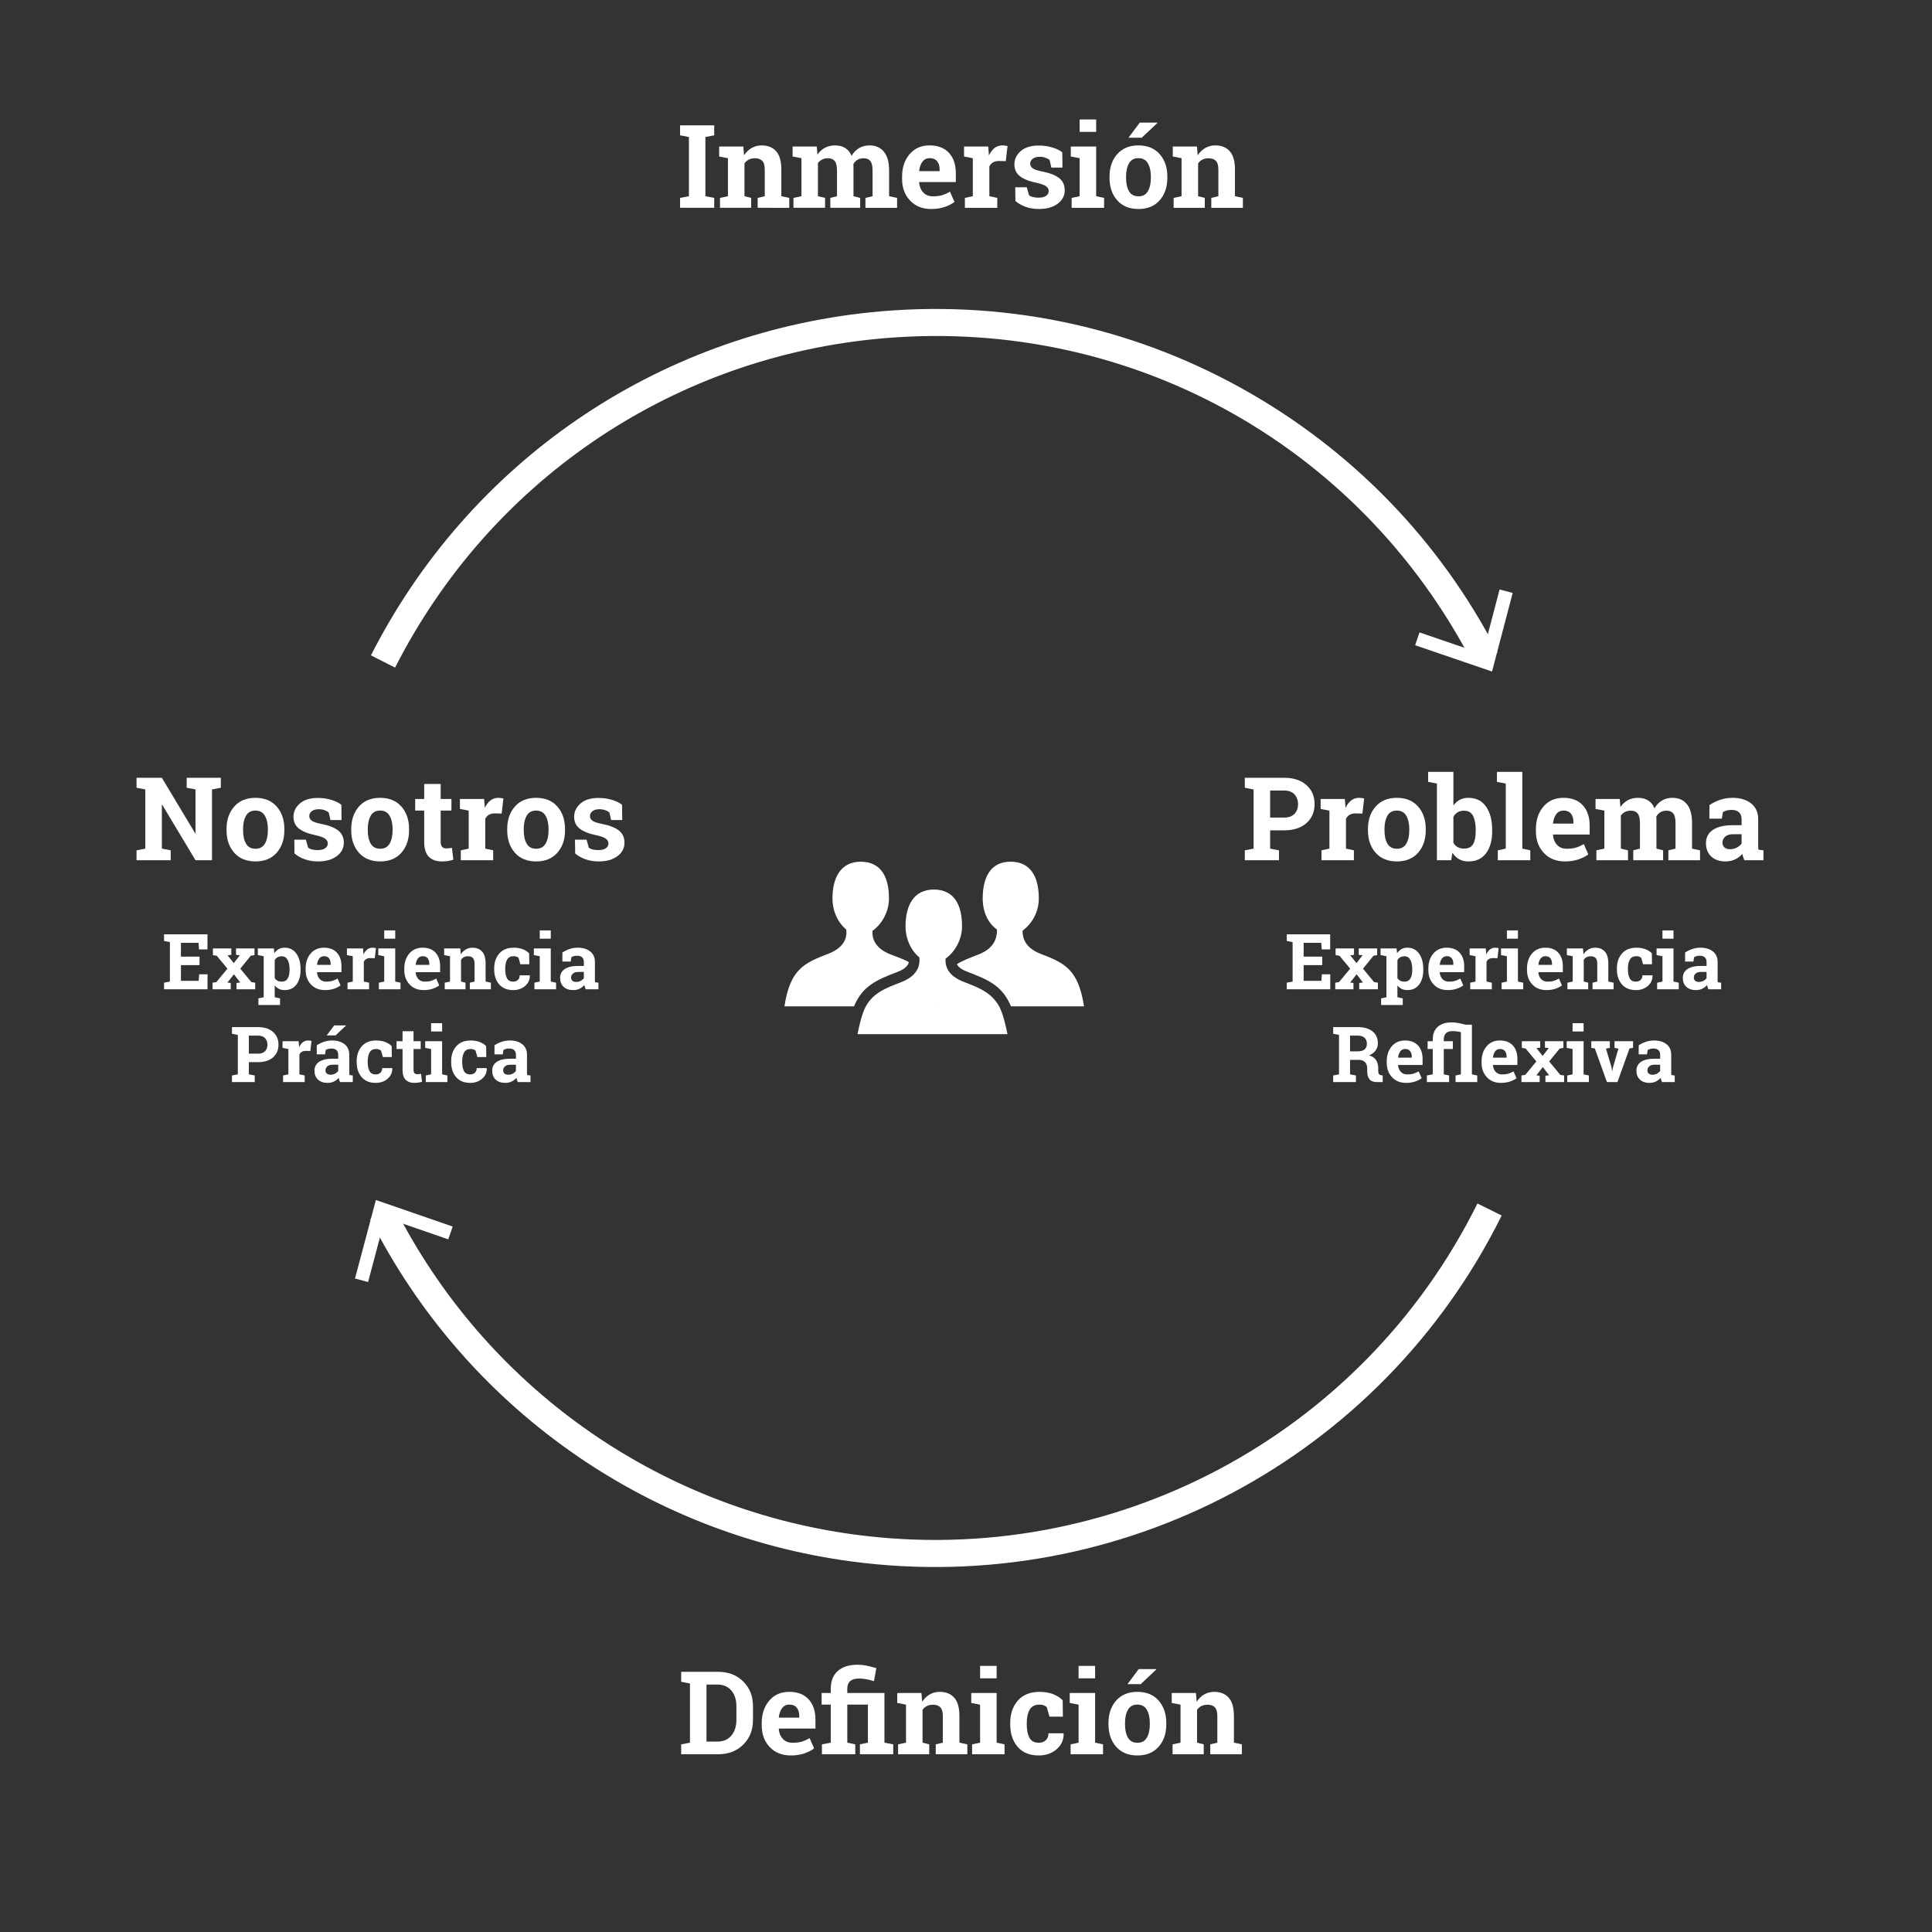 <?xml version="1.0" encoding="utf-8"?>
<!-- Generator: Adobe Illustrator 16.0.0, SVG Export Plug-In . SVG Version: 6.00 Build 0)  -->
<!DOCTYPE svg PUBLIC "-//W3C//DTD SVG 1.1//EN" "http://www.w3.org/Graphics/SVG/1.1/DTD/svg11.dtd">
<svg version="1.1" xmlns="http://www.w3.org/2000/svg" xmlns:xlink="http://www.w3.org/1999/xlink" x="0px" y="0px" width="600px"
	 height="600px" viewBox="0 0 600 600" enable-background="new 0 0 600 600" xml:space="preserve">
<rect x="0" y="0" width="600" height="600" fill="#333333" stroke="none"/>
<g id="fondos">
</g>
<g id="exp-democratica">
</g>
<g id="exp-personal">
</g>
<g id="esp-individual">
</g>
<g id="esp-colectivo">
	<g>
		<g>
			<path fill="#FFFFFF" d="M323.155,296.21c-4.946-1.906-5.6-5.049-5.6-7.211v0.042c2.882-2.159,5.054-5.687,5.054-10.039
				c0-6.299-2.266-11.396-8.806-11.396c-6.329,0-8.616,5.112-8.616,11.411c0,4.073,1.562,7.642,4.444,9.659v0.002
				c0,2.361-0.589,5.755-5.812,7.77c-2.535,0.978-4.788,1.807-6.624,2.969c0.358,0.82,1.2,1.59,3.331,2.411
				c6.271,2.419,10.736,4.209,13.436,10.692h22.683C334.879,300.994,330.613,299.088,323.155,296.21z"/>
			<path fill="#FFFFFF" d="M276.625,296.424c-4.965-1.914-5.826-5.035-5.665-7.348l0,0c2.722-1.923,5.119-5.705,5.119-10.057
				c0-6.298-2.232-11.405-8.775-11.405c-6.328,0-8.772,5.107-8.772,11.405c0,4.074,1.805,7.642,4.288,9.658l0,0
				c0.271,2.361-0.409,5.525-5.639,7.542c-7.458,2.875-11.797,4.774-13.564,16.3h21.606c2.7-6.483,7.212-8.262,13.485-10.682
				c2.559-0.984,3.335-2.099,3.546-3.053C280.621,297.882,278.755,297.244,276.625,296.424z"/>
			<path fill="#FFFFFF" d="M310.38,312.688c-2.356-4.321-5.983-5.794-11.062-7.753c-2.492-0.959-3.95-2.153-4.765-3.471
				c-0.002,0.005-0.007,0.029-0.009,0.033c-0.8-1.302-0.972-2.641-0.892-3.787c2.721-1.923,5.119-5.698,5.119-10.052
				c0-6.298-2.233-11.403-8.774-11.403c-6.329,0-8.773,5.11-8.773,11.406c0,4.074,1.804,7.643,4.287,9.659
				c0.12,1.034,0.053,2.268-0.495,3.497c-0.004-0.004-0.007-0.008-0.009-0.01c-0.708,1.568-2.209,3.081-5.134,4.209
				c-5.077,1.959-8.707,3.35-11.066,7.671c-1.105,2.161-1.934,5.596-2.497,8.477h23.298h23.266
				C312.309,318.284,311.482,314.85,310.38,312.688z M290.158,312.857c-0.009-0.052-0.019-0.104-0.026-0.157
				c-0.009,0.054-0.018,0.105-0.027,0.157h-0.021c0.012,0,0.027-0.099,0.042-0.188c0.001,0.011,0.003,0.02,0.006,0.031
				c0.001-0.014,0.003-0.025,0.006-0.037c0.015,0.091,0.03,0.194,0.042,0.194H290.158z"/>
		</g>
		<g>
			<g>
				<path fill="#FFFFFF" d="M264.43,484.92c-64.293-8.567-120.157-48.292-149.437-106.262l7.502-3.79
					c28.028,55.493,81.504,93.52,143.045,101.722c79.868,10.643,157.546-30.682,193.292-102.834l7.531,3.73
					C429.02,452.866,347.866,496.039,264.43,484.92z"/>
				<g>
					<polygon fill="#FFFFFF" points="110.245,397.06 114.308,398.146 119.632,378.121 139.217,384.896 140.588,380.92 
						116.736,372.674 					"/>
				</g>
			</g>
			<g>
				<path fill="#FFFFFF" d="M457.589,206.398c-35.645-69.308-108.78-108.972-186.324-101.05
					c-63.891,6.528-119.432,44.654-148.571,101.988l-7.493-3.808c30.44-59.896,88.463-99.722,155.211-106.541
					c40.065-4.094,79.8,4.016,114.908,23.449c34.306,18.988,61.878,47.383,79.743,82.115L457.589,206.398z"/>
				<g>
					<polygon fill="#FFFFFF" points="469.777,184.145 465.71,183.07 460.449,203.113 440.843,196.401 439.486,200.384 
						463.364,208.551 					"/>
				</g>
			</g>
		</g>
		<g>
			<path fill="#FFFFFF" d="M211.205,42.025V38.93h10.606v3.096l-2.744,0.527v18.381l2.744,0.527v3.076h-10.606v-3.076l2.743-0.527
				V42.553L211.205,42.025z"/>
			<path fill="#FFFFFF" d="M223.605,61.461l2.462-0.527V49.131l-2.728-0.527v-3.096h7.512l0.228,2.727
				c0.633-0.973,1.414-1.73,2.34-2.27c0.927-0.539,1.963-0.809,3.112-0.809c1.923,0,3.424,0.604,4.502,1.812
				c1.079,1.207,1.618,3.1,1.618,5.68v8.285l2.463,0.527v3.076H235.3v-3.076l2.2-0.527v-8.267c0-1.278-0.259-2.185-0.774-2.718
				s-1.297-0.8-2.34-0.8c-0.681,0-1.29,0.138-1.829,0.413c-0.54,0.275-0.99,0.666-1.354,1.17v10.201l2.075,0.527v3.076h-9.673
				V61.461z"/>
			<path fill="#FFFFFF" d="M246.152,48.604v-3.096h7.51l0.211,2.516c0.609-0.914,1.375-1.621,2.295-2.119
				c0.921-0.499,1.984-0.748,3.192-0.748c1.219,0,2.263,0.27,3.13,0.809c0.868,0.539,1.524,1.355,1.971,2.446
				c0.586-1.021,1.348-1.817,2.286-2.393c0.938-0.574,2.04-0.862,3.307-0.862c1.876,0,3.356,0.648,4.441,1.943
				c1.084,1.296,1.627,3.27,1.627,5.919v7.915l2.479,0.527v3.076h-9.831v-3.076l2.216-0.527V53c0-1.442-0.234-2.443-0.703-3.006
				c-0.469-0.563-1.168-0.845-2.094-0.845c-0.728,0-1.357,0.161-1.891,0.483s-0.959,0.771-1.275,1.346
				c0,0.223,0.007,0.413,0.019,0.571s0.017,0.319,0.017,0.484v8.899l2.075,0.527v3.076h-9.268v-3.076l2.075-0.527V53
				c0-1.407-0.234-2.4-0.703-2.98s-1.173-0.87-2.11-0.87c-0.692,0-1.3,0.132-1.821,0.396s-0.953,0.637-1.293,1.117v10.271
				l2.216,0.527v3.076h-9.814v-3.076l2.481-0.527V49.131L246.152,48.604z"/>
			<path fill="#FFFFFF" d="M289.189,64.908c-2.744,0-4.937-0.88-6.578-2.639s-2.463-3.993-2.463-6.702v-0.703
				c0-2.826,0.777-5.152,2.331-6.981s3.638-2.738,6.252-2.727c2.568,0,4.562,0.773,5.98,2.321c1.418,1.548,2.129,3.642,2.129,6.28
				v2.795h-11.361l-0.035,0.105c0.094,1.255,0.512,2.286,1.257,3.096c0.744,0.809,1.756,1.215,3.034,1.215
				c1.138,0,2.08-0.115,2.83-0.344c0.751-0.229,1.571-0.59,2.463-1.082l1.391,3.166c-0.786,0.621-1.804,1.144-3.052,1.566
				C292.118,64.697,290.725,64.908,289.189,64.908z M288.731,49.114c-0.949,0-1.7,0.363-2.251,1.091
				c-0.551,0.727-0.891,1.681-1.021,2.865l0.055,0.089h6.296v-0.457c0-1.091-0.256-1.962-0.766-2.612S289.764,49.114,288.731,49.114
				z"/>
			<path fill="#FFFFFF" d="M299.655,61.461l2.462-0.527V49.131l-2.728-0.527v-3.096h7.512l0.228,2.778
				c0.445-0.984,1.02-1.751,1.724-2.303c0.703-0.551,1.52-0.827,2.445-0.827c0.27,0,0.554,0.021,0.853,0.062
				s0.548,0.091,0.747,0.149l-0.544,4.678l-2.111-0.051c-0.75,0-1.371,0.145-1.863,0.438c-0.493,0.294-0.868,0.711-1.126,1.25v9.252
				l2.462,0.527v3.076h-10.06V61.461z"/>
			<path fill="#FFFFFF" d="M329.957,52.05h-3.447l-0.544-2.373c-0.352-0.281-0.795-0.516-1.328-0.703s-1.122-0.281-1.767-0.281
				c-0.903,0-1.618,0.201-2.146,0.606c-0.527,0.404-0.792,0.91-0.792,1.521c0,0.574,0.253,1.053,0.757,1.434
				c0.505,0.381,1.513,0.719,3.025,1.012c2.357,0.47,4.104,1.157,5.241,2.066c1.138,0.908,1.705,2.159,1.705,3.754
				c0,1.712-0.735,3.111-2.207,4.195c-1.472,1.085-3.409,1.628-5.813,1.628c-1.465,0-2.811-0.215-4.035-0.643
				c-1.226-0.428-2.312-1.041-3.263-1.839l-0.054-4.272h3.588l0.704,2.479c0.305,0.258,0.722,0.449,1.249,0.572
				c0.528,0.123,1.079,0.186,1.654,0.186c1.043,0,1.837-0.188,2.382-0.562c0.546-0.376,0.818-0.887,0.818-1.531
				c0-0.563-0.276-1.049-0.827-1.459c-0.552-0.41-1.564-0.773-3.042-1.091c-2.239-0.457-3.932-1.135-5.074-2.032
				c-1.144-0.896-1.715-2.118-1.715-3.666c0-1.595,0.657-2.97,1.97-4.125c1.313-1.154,3.183-1.732,5.609-1.732
				c1.478,0,2.877,0.199,4.195,0.598c1.319,0.398,2.354,0.91,3.105,1.531L329.957,52.05z"/>
			<path fill="#FFFFFF" d="M332.807,61.461l2.481-0.527V49.131l-2.744-0.527v-3.096h7.88v15.426l2.462,0.527v3.076h-10.079V61.461z
				 M340.424,40.953h-5.136v-3.853h5.136V40.953z"/>
			<path fill="#FFFFFF" d="M344.574,54.848c0-2.837,0.794-5.162,2.383-6.974c1.588-1.812,3.784-2.718,6.587-2.718
				c2.813,0,5.015,0.902,6.604,2.708s2.383,4.135,2.383,6.983v0.368c0,2.861-0.794,5.192-2.383,6.992s-3.778,2.7-6.568,2.7
				c-2.826,0-5.034-0.9-6.622-2.7c-1.589-1.8-2.383-4.131-2.383-6.992V54.848z M349.71,55.216c0,1.735,0.305,3.129,0.914,4.178
				c0.61,1.05,1.595,1.575,2.955,1.575c1.325,0,2.295-0.528,2.91-1.583c0.615-1.056,0.924-2.446,0.924-4.17v-0.368
				c0-1.688-0.312-3.067-0.934-4.134c-0.621-1.067-1.599-1.6-2.936-1.6s-2.31,0.532-2.92,1.6c-0.609,1.066-0.914,2.445-0.914,4.134
				V55.216z M353.966,38.086h5.434l0.035,0.105l-4.854,4.572h-4.115L353.966,38.086z"/>
			<path fill="#FFFFFF" d="M364.483,61.461l2.462-0.527V49.131l-2.727-0.527v-3.096h7.511l0.228,2.727
				c0.633-0.973,1.414-1.73,2.341-2.27c0.926-0.539,1.963-0.809,3.111-0.809c1.923,0,3.424,0.604,4.503,1.812
				c1.078,1.207,1.618,3.1,1.618,5.68v8.285l2.462,0.527v3.076h-9.814v-3.076l2.2-0.527v-8.267c0-1.278-0.258-2.185-0.774-2.718
				c-0.516-0.533-1.296-0.8-2.34-0.8c-0.68,0-1.29,0.138-1.829,0.413s-0.989,0.666-1.354,1.17v10.201l2.076,0.527v3.076h-9.674
				V61.461z"/>
		</g>
		<g>
			<path fill="#FFFFFF" d="M68.577,241.547v3.096l-2.744,0.527v21.985h-5.118l-10.342-17.236l-0.105,0.018v13.613l2.744,0.527v3.078
				H42.406v-3.078l2.727-0.527v-18.38l-2.727-0.527v-3.096h2.727h5.135l10.342,17.236l0.105-0.018V245.17l-2.743-0.527v-3.096h7.861
				H68.577z"/>
			<path fill="#FFFFFF" d="M70.354,257.464c0-2.837,0.794-5.161,2.384-6.974c1.587-1.811,3.783-2.717,6.586-2.717
				c2.813,0,5.015,0.902,6.604,2.708c1.588,1.806,2.383,4.134,2.383,6.982v0.369c0,2.861-0.795,5.191-2.383,6.992
				c-1.59,1.799-3.779,2.699-6.569,2.699c-2.826,0-5.034-0.9-6.621-2.699c-1.59-1.801-2.384-4.131-2.384-6.992V257.464z
				 M75.489,257.833c0,1.735,0.305,3.128,0.914,4.178c0.61,1.049,1.595,1.574,2.955,1.574c1.325,0,2.294-0.528,2.911-1.583
				c0.614-1.056,0.923-2.445,0.923-4.169v-0.369c0-1.688-0.311-3.065-0.933-4.133c-0.621-1.067-1.6-1.601-2.937-1.601
				s-2.31,0.533-2.92,1.601c-0.609,1.067-0.914,2.444-0.914,4.133V257.833z"/>
			<path fill="#FFFFFF" d="M106.074,254.668h-3.447l-0.545-2.375c-0.353-0.281-0.794-0.516-1.329-0.703
				c-0.532-0.188-1.122-0.281-1.767-0.281c-0.903,0-1.618,0.201-2.146,0.607c-0.528,0.403-0.792,0.911-0.792,1.521
				c0,0.574,0.252,1.052,0.757,1.434c0.504,0.38,1.513,0.718,3.024,1.011c2.357,0.47,4.104,1.159,5.241,2.066
				c1.138,0.91,1.706,2.161,1.706,3.756c0,1.712-0.736,3.11-2.206,4.193c-1.473,1.086-3.41,1.628-5.813,1.628
				c-1.466,0-2.812-0.214-4.036-0.643c-1.227-0.427-2.313-1.04-3.263-1.837l-0.053-4.274h3.588l0.703,2.479
				c0.305,0.259,0.721,0.449,1.249,0.571c0.527,0.124,1.078,0.186,1.653,0.186c1.043,0,1.837-0.188,2.384-0.562
				c0.544-0.376,0.816-0.886,0.816-1.53c0-0.563-0.275-1.05-0.826-1.46s-1.565-0.774-3.043-1.091
				c-2.239-0.457-3.932-1.135-5.073-2.03c-1.145-0.898-1.716-2.12-1.716-3.668c0-1.595,0.657-2.969,1.971-4.125
				c1.312-1.153,3.183-1.731,5.61-1.731c1.478,0,2.875,0.199,4.195,0.598c1.317,0.398,2.353,0.909,3.104,1.53L106.074,254.668z"/>
			<path fill="#FFFFFF" d="M109.082,257.464c0-2.837,0.793-5.161,2.383-6.974c1.588-1.811,3.784-2.717,6.587-2.717
				c2.813,0,5.015,0.902,6.604,2.708c1.588,1.806,2.383,4.134,2.383,6.982v0.369c0,2.861-0.795,5.191-2.383,6.992
				c-1.59,1.799-3.779,2.699-6.569,2.699c-2.826,0-5.034-0.9-6.622-2.699c-1.59-1.801-2.383-4.131-2.383-6.992V257.464z
				 M114.217,257.833c0,1.735,0.306,3.128,0.915,4.178c0.609,1.049,1.595,1.574,2.955,1.574c1.324,0,2.294-0.528,2.911-1.583
				c0.614-1.056,0.923-2.445,0.923-4.169v-0.369c0-1.688-0.311-3.065-0.933-4.133c-0.621-1.067-1.601-1.601-2.937-1.601
				c-1.337,0-2.311,0.533-2.92,1.601s-0.915,2.444-0.915,4.133V257.833z"/>
			<path fill="#FFFFFF" d="M136.853,243.464v4.661h3.342v3.605h-3.342v9.691c0,0.738,0.152,1.266,0.458,1.582
				c0.305,0.316,0.715,0.476,1.23,0.476c0.352,0,0.659-0.015,0.924-0.045c0.263-0.028,0.56-0.079,0.888-0.149l0.439,3.712
				c-0.574,0.176-1.143,0.307-1.706,0.396c-0.562,0.087-1.172,0.132-1.829,0.132c-1.771,0-3.134-0.486-4.088-1.46
				c-0.957-0.973-1.435-2.515-1.435-4.625v-9.709h-2.796v-3.605h2.796v-4.661H136.853z"/>
			<path fill="#FFFFFF" d="M143.097,264.077l2.462-0.527v-11.802l-2.726-0.527v-3.096h7.51l0.229,2.779
				c0.445-0.985,1.021-1.754,1.724-2.305s1.519-0.826,2.444-0.826c0.27,0,0.555,0.02,0.853,0.062
				c0.301,0.04,0.549,0.091,0.748,0.149l-0.545,4.678l-2.11-0.053c-0.751,0-1.372,0.147-1.864,0.44
				c-0.493,0.293-0.868,0.709-1.126,1.249v9.251l2.462,0.527v3.078h-10.06V264.077z"/>
			<path fill="#FFFFFF" d="M157.519,257.464c0-2.837,0.794-5.161,2.384-6.974c1.588-1.811,3.783-2.717,6.586-2.717
				c2.814,0,5.015,0.902,6.604,2.708c1.588,1.806,2.383,4.134,2.383,6.982v0.369c0,2.861-0.795,5.191-2.383,6.992
				c-1.59,1.799-3.778,2.699-6.569,2.699c-2.826,0-5.033-0.9-6.621-2.699c-1.59-1.801-2.384-4.131-2.384-6.992V257.464z
				 M162.654,257.833c0,1.735,0.305,3.128,0.914,4.178c0.61,1.049,1.595,1.574,2.955,1.574c1.325,0,2.295-0.528,2.911-1.583
				c0.614-1.056,0.923-2.445,0.923-4.169v-0.369c0-1.688-0.311-3.065-0.932-4.133c-0.622-1.067-1.601-1.601-2.938-1.601
				s-2.31,0.533-2.92,1.601c-0.609,1.067-0.914,2.444-0.914,4.133V257.833z"/>
			<path fill="#FFFFFF" d="M193.239,254.668h-3.447l-0.545-2.375c-0.352-0.281-0.794-0.516-1.329-0.703
				c-0.532-0.188-1.122-0.281-1.767-0.281c-0.903,0-1.618,0.201-2.146,0.607c-0.527,0.403-0.792,0.911-0.792,1.521
				c0,0.574,0.253,1.052,0.757,1.434c0.504,0.38,1.513,0.718,3.025,1.011c2.356,0.47,4.104,1.159,5.24,2.066
				c1.138,0.91,1.706,2.161,1.706,3.756c0,1.712-0.736,3.11-2.206,4.193c-1.473,1.086-3.41,1.628-5.813,1.628
				c-1.466,0-2.812-0.214-4.036-0.643c-1.227-0.427-2.313-1.04-3.263-1.837l-0.053-4.274h3.588l0.703,2.479
				c0.305,0.259,0.722,0.449,1.249,0.571c0.527,0.124,1.078,0.186,1.653,0.186c1.043,0,1.837-0.188,2.384-0.562
				c0.544-0.376,0.817-0.886,0.817-1.53c0-0.563-0.276-1.05-0.827-1.46s-1.565-0.774-3.043-1.091
				c-2.239-0.457-3.931-1.135-5.073-2.03c-1.145-0.898-1.715-2.12-1.715-3.668c0-1.595,0.656-2.969,1.97-4.125
				c1.312-1.153,3.184-1.731,5.61-1.731c1.478,0,2.875,0.199,4.195,0.598c1.317,0.398,2.354,0.909,3.104,1.53L193.239,254.668z"/>
		</g>
		<g>
			<path fill="#FFFFFF" d="M398.777,241.547c2.932,0,5.243,0.754,6.939,2.26c1.692,1.508,2.54,3.48,2.54,5.919
				c0,2.45-0.848,4.42-2.54,5.909c-1.696,1.489-4.008,2.234-6.939,2.234h-4.326v5.681l2.743,0.527v3.078h-10.605v-3.078l2.727-0.527
				v-18.38l-2.727-0.527v-3.096h2.727H398.777z M394.451,253.911h4.326c1.431,0,2.512-0.389,3.246-1.17
				c0.731-0.778,1.098-1.772,1.098-2.98c0-1.231-0.366-2.249-1.098-3.051c-0.734-0.805-1.815-1.206-3.246-1.206h-4.326V253.911z"/>
			<path fill="#FFFFFF" d="M410.403,264.077l2.462-0.527v-11.802l-2.727-0.527v-3.096h7.511l0.229,2.779
				c0.445-0.985,1.02-1.754,1.724-2.305c0.703-0.551,1.519-0.826,2.444-0.826c0.27,0,0.555,0.02,0.853,0.062
				c0.3,0.04,0.549,0.091,0.748,0.149l-0.545,4.678l-2.11-0.053c-0.751,0-1.372,0.147-1.864,0.44
				c-0.493,0.293-0.868,0.709-1.126,1.249v9.251l2.462,0.527v3.078h-10.06V264.077z"/>
			<path fill="#FFFFFF" d="M424.825,257.464c0-2.837,0.794-5.161,2.384-6.974c1.587-1.811,3.783-2.717,6.586-2.717
				c2.813,0,5.015,0.902,6.604,2.708c1.588,1.806,2.383,4.134,2.383,6.982v0.369c0,2.861-0.795,5.191-2.383,6.992
				c-1.59,1.799-3.779,2.699-6.569,2.699c-2.826,0-5.034-0.9-6.621-2.699c-1.59-1.801-2.384-4.131-2.384-6.992V257.464z
				 M429.961,257.833c0,1.735,0.305,3.128,0.914,4.178c0.609,1.049,1.595,1.574,2.955,1.574c1.325,0,2.295-0.528,2.911-1.583
				c0.614-1.056,0.923-2.445,0.923-4.169v-0.369c0-1.688-0.311-3.065-0.932-4.133c-0.622-1.067-1.602-1.601-2.938-1.601
				c-1.337,0-2.311,0.533-2.92,1.601s-0.914,2.444-0.914,4.133V257.833z"/>
			<path fill="#FFFFFF" d="M463.412,258.168c0,2.837-0.633,5.105-1.899,6.807c-1.266,1.699-3.095,2.55-5.487,2.55
				c-1.113,0-2.081-0.232-2.901-0.694c-0.821-0.464-1.513-1.135-2.075-2.015l-0.37,2.34h-4.432v-23.814l-2.727-0.527v-3.096h7.845
				v10.43c0.551-0.762,1.21-1.349,1.979-1.759c0.768-0.41,1.65-0.615,2.646-0.615c2.416,0,4.257,0.911,5.522,2.735
				c1.267,1.822,1.899,4.253,1.899,7.289V258.168z M458.295,257.798c0-1.853-0.272-3.321-0.818-4.405
				c-0.545-1.085-1.475-1.627-2.787-1.627c-0.798,0-1.472,0.166-2.023,0.502c-0.551,0.333-0.984,0.812-1.301,1.433v8.038
				c0.316,0.586,0.752,1.031,1.311,1.336c0.556,0.305,1.239,0.458,2.049,0.458c1.324,0,2.251-0.466,2.778-1.399
				c0.528-0.931,0.792-2.253,0.792-3.965V257.798z"/>
			<path fill="#FFFFFF" d="M464.89,242.813v-3.096h7.88v23.832l2.479,0.527v3.078h-10.095v-3.078l2.479-0.527v-20.209
				L464.89,242.813z"/>
			<path fill="#FFFFFF" d="M486.03,267.524c-2.743,0-4.937-0.88-6.577-2.639c-1.642-1.759-2.463-3.992-2.463-6.7v-0.704
				c0-2.825,0.777-5.153,2.33-6.982c1.555-1.829,3.639-2.737,6.253-2.726c2.567,0,4.562,0.773,5.979,2.321
				c1.419,1.548,2.129,3.641,2.129,6.279v2.796h-11.362l-0.035,0.105c0.094,1.255,0.514,2.287,1.257,3.096
				c0.746,0.809,1.757,1.214,3.035,1.214c1.137,0,2.081-0.115,2.831-0.343c0.751-0.229,1.571-0.59,2.462-1.082l1.39,3.166
				c-0.785,0.621-1.803,1.143-3.051,1.564C488.958,267.313,487.566,267.524,486.03,267.524z M485.573,251.73
				c-0.95,0-1.7,0.363-2.251,1.091c-0.552,0.727-0.892,1.683-1.021,2.866l0.053,0.088h6.297v-0.457c0-1.091-0.256-1.961-0.765-2.612
				C487.375,252.057,486.605,251.73,485.573,251.73z"/>
			<path fill="#FFFFFF" d="M495.511,251.221v-3.096h7.51l0.211,2.515c0.609-0.914,1.375-1.62,2.295-2.119
				c0.921-0.497,1.984-0.747,3.192-0.747c1.22,0,2.263,0.27,3.131,0.809c0.867,0.539,1.524,1.354,1.97,2.445
				c0.586-1.021,1.349-1.817,2.286-2.393c0.938-0.574,2.04-0.861,3.307-0.861c1.876,0,3.357,0.648,4.44,1.942
				c1.086,1.297,1.628,3.27,1.628,5.919v7.915l2.479,0.527v3.078h-9.832v-3.078l2.217-0.527v-7.933c0-1.442-0.235-2.444-0.704-3.008
				c-0.469-0.562-1.166-0.844-2.093-0.844c-0.727,0-1.356,0.162-1.892,0.483c-0.532,0.323-0.958,0.771-1.274,1.346
				c0,0.223,0.006,0.413,0.018,0.572c0.012,0.157,0.018,0.319,0.018,0.483v8.899l2.075,0.527v3.078h-9.269v-3.078l2.075-0.527
				v-7.933c0-1.407-0.234-2.4-0.703-2.981c-0.469-0.579-1.173-0.87-2.11-0.87c-0.692,0-1.3,0.131-1.82,0.396
				c-0.522,0.263-0.953,0.636-1.293,1.116v10.271l2.216,0.527v3.078h-9.813v-3.078l2.479-0.527v-11.802L495.511,251.221z"/>
			<path fill="#FFFFFF" d="M541.731,267.155c-0.141-0.317-0.265-0.642-0.37-0.978c-0.105-0.332-0.188-0.67-0.246-1.01
				c-0.609,0.703-1.352,1.271-2.224,1.705c-0.875,0.435-1.874,0.651-3,0.651c-1.864,0-3.344-0.507-4.441-1.522
				c-1.095-1.013-1.644-2.394-1.644-4.141c0-1.782,0.715-3.16,2.146-4.134c1.431-0.973,3.529-1.46,6.297-1.46h2.62v-1.863
				c0-0.915-0.264-1.624-0.791-2.129c-0.528-0.504-1.308-0.756-2.34-0.756c-0.586,0-1.107,0.068-1.564,0.201
				c-0.458,0.137-0.827,0.297-1.108,0.484l-0.334,2.04h-3.87l0.018-4.221c0.938-0.633,2.014-1.167,3.229-1.601
				c1.212-0.434,2.535-0.65,3.966-0.65c2.356,0,4.27,0.578,5.742,1.731c1.471,1.156,2.207,2.8,2.207,4.935v7.861
				c0,0.293,0.003,0.568,0.01,0.826c0.005,0.259,0.025,0.505,0.061,0.739l1.565,0.211v3.078H541.731z M537.281,263.726
				c0.774,0,1.478-0.167,2.11-0.502c0.634-0.333,1.126-0.753,1.478-1.257v-2.902h-2.62c-1.091,0-1.917,0.255-2.48,0.766
				c-0.562,0.509-0.844,1.122-0.844,1.838c0,0.645,0.207,1.148,0.625,1.512C535.965,263.544,536.543,263.726,537.281,263.726z"/>
		</g>
		<g>
			<path fill="#FFFFFF" d="M61.97,299.732h-5.78v4.878H61.7l0.152-2.04h2.603v4.666H50.948v-2.052l1.817-0.352V292.58l-1.817-0.352
				v-2.064h1.817h11.666v4.679h-2.626l-0.152-2.04h-5.464v4.291h5.78V299.732z"/>
			<path fill="#FFFFFF" d="M66.003,305.185l1.185-0.188l3.447-4.175l-3.33-4.01l-1.185-0.199v-2.063h5.711v1.981l-1.161,0.141
				l1.923,2.439l1.888-2.439l-1.185-0.141v-1.981h5.734v2.063l-1.149,0.199l-3.26,4.01l3.436,4.175l1.196,0.188v2.052h-5.804v-1.97
				l1.16-0.141l-1.97-2.556l-2.005,2.567l1.02,0.129v1.97h-5.651V305.185z"/>
			<path fill="#FFFFFF" d="M80.073,296.613v-2.063h4.972l0.164,1.478c0.375-0.548,0.824-0.97,1.349-1.267s1.134-0.445,1.829-0.445
				c1.571,0,2.79,0.613,3.658,1.841c0.867,1.228,1.302,2.841,1.302,4.843v0.246c0,1.876-0.435,3.385-1.302,4.525
				c-0.868,1.142-2.079,1.712-3.635,1.712c-0.665,0-1.255-0.123-1.771-0.369s-0.958-0.607-1.325-1.085v3.671l1.653,0.352v2.063
				h-6.719v-2.063l1.653-0.352v-12.734L80.073,296.613z M89.923,300.999c0-1.196-0.199-2.166-0.599-2.908
				c-0.398-0.742-1.008-1.114-1.829-1.114c-0.516,0-0.955,0.105-1.318,0.316c-0.364,0.212-0.651,0.513-0.862,0.903v5.558
				c0.211,0.36,0.498,0.633,0.862,0.821c0.363,0.188,0.812,0.281,1.342,0.281c0.829,0,1.437-0.325,1.823-0.974
				c0.388-0.648,0.581-1.527,0.581-2.638V300.999z"/>
			<path fill="#FFFFFF" d="M100.944,307.482c-1.829,0-3.291-0.586-4.386-1.759c-1.094-1.172-1.641-2.661-1.641-4.467v-0.47
				c0-1.884,0.517-3.436,1.553-4.654c1.037-1.22,2.425-1.826,4.169-1.817c1.712,0,3.04,0.516,3.986,1.548
				c0.946,1.031,1.419,2.427,1.419,4.186v1.864h-7.574l-0.023,0.07c0.062,0.836,0.341,1.524,0.838,2.063
				c0.497,0.54,1.17,0.81,2.022,0.81c0.759,0,1.388-0.076,1.888-0.229c0.501-0.153,1.047-0.394,1.642-0.722l0.927,2.11
				c-0.524,0.414-1.202,0.763-2.034,1.044C102.896,307.342,101.968,307.482,100.944,307.482z M100.64,296.953
				c-0.634,0-1.134,0.243-1.501,0.728s-0.595,1.122-0.68,1.911l0.035,0.059h4.197v-0.305c0-0.728-0.17-1.308-0.51-1.741
				C101.842,297.17,101.328,296.953,100.64,296.953z"/>
			<path fill="#FFFFFF" d="M107.921,305.185l1.642-0.352v-7.868l-1.817-0.352v-2.063h5.007l0.152,1.853
				c0.297-0.656,0.68-1.169,1.148-1.536c0.47-0.367,1.013-0.551,1.63-0.551c0.18,0,0.37,0.013,0.569,0.041s0.365,0.061,0.498,0.1
				l-0.363,3.119l-1.407-0.035c-0.501,0-0.915,0.097-1.243,0.293c-0.328,0.195-0.578,0.473-0.75,0.832v6.168l1.642,0.352v2.052
				h-6.707V305.185z"/>
			<path fill="#FFFFFF" d="M117.664,305.185l1.653-0.352v-7.868l-1.829-0.352v-2.063h5.253v10.283l1.642,0.352v2.052h-6.719V305.185
				z M122.741,291.513h-3.424v-2.567h3.424V291.513z"/>
			<path fill="#FFFFFF" d="M131.582,307.482c-1.829,0-3.291-0.586-4.385-1.759c-1.094-1.172-1.642-2.661-1.642-4.467v-0.47
				c0-1.884,0.517-3.436,1.554-4.654c1.036-1.22,2.425-1.826,4.168-1.817c1.712,0,3.04,0.516,3.986,1.548
				c0.946,1.031,1.419,2.427,1.419,4.186v1.864h-7.574l-0.023,0.07c0.062,0.836,0.341,1.524,0.838,2.063
				c0.497,0.54,1.171,0.81,2.022,0.81c0.759,0,1.388-0.076,1.889-0.229c0.5-0.153,1.047-0.394,1.641-0.722l0.927,2.11
				c-0.524,0.414-1.202,0.763-2.034,1.044C133.534,307.342,132.605,307.482,131.582,307.482z M131.277,296.953
				c-0.633,0-1.134,0.243-1.501,0.728s-0.595,1.122-0.68,1.911l0.035,0.059h4.197v-0.305c0-0.728-0.17-1.308-0.51-1.741
				C132.479,297.17,131.966,296.953,131.277,296.953z"/>
			<path fill="#FFFFFF" d="M138.113,305.185l1.642-0.352v-7.868l-1.817-0.352v-2.063h5.007l0.152,1.817
				c0.422-0.648,0.941-1.152,1.56-1.513c0.617-0.36,1.31-0.539,2.075-0.539c1.281,0,2.282,0.402,3.001,1.208
				c0.719,0.805,1.079,2.066,1.079,3.787v5.522l1.642,0.352v2.052h-6.543v-2.052l1.466-0.352v-5.511
				c0-0.853-0.172-1.455-0.516-1.812s-0.864-0.534-1.56-0.534c-0.454,0-0.859,0.093-1.22,0.275c-0.359,0.184-0.66,0.443-0.902,0.78
				v6.801l1.384,0.352v2.052h-6.449V305.185z"/>
			<path fill="#FFFFFF" d="M159.383,304.856c0.609,0,1.099-0.177,1.466-0.534c0.367-0.355,0.551-0.83,0.551-1.424h3.096l0.035,0.07
				c0.031,1.281-0.449,2.355-1.442,3.219c-0.993,0.862-2.228,1.295-3.705,1.295c-1.892,0-3.35-0.598-4.374-1.794
				c-1.023-1.196-1.535-2.731-1.535-4.607v-0.353c0-1.867,0.526-3.403,1.577-4.607c1.05-1.204,2.55-1.806,4.496-1.806
				c1.023,0,1.943,0.152,2.756,0.457s1.488,0.735,2.028,1.29l0.047,3.389h-2.779l-0.562-1.981c-0.173-0.149-0.384-0.271-0.634-0.37
				c-0.249-0.098-0.535-0.146-0.855-0.146c-0.97,0-1.653,0.352-2.052,1.056c-0.398,0.703-0.599,1.609-0.599,2.72v0.353
				c0,1.134,0.185,2.046,0.552,2.737S158.46,304.856,159.383,304.856z"/>
			<path fill="#FFFFFF" d="M165.973,305.185l1.653-0.352v-7.868l-1.829-0.352v-2.063h5.252v10.283l1.642,0.352v2.052h-6.718V305.185
				z M171.049,291.513h-3.423v-2.567h3.423V291.513z"/>
			<path fill="#FFFFFF" d="M181.896,307.236c-0.094-0.211-0.177-0.428-0.247-0.65s-0.125-0.448-0.164-0.675
				c-0.406,0.47-0.901,0.848-1.482,1.138c-0.582,0.289-1.249,0.434-2,0.434c-1.242,0-2.229-0.339-2.96-1.014
				c-0.731-0.676-1.097-1.598-1.097-2.762c0-1.188,0.478-2.107,1.431-2.756c0.953-0.647,2.354-0.973,4.197-0.973h1.747v-1.243
				c0-0.609-0.176-1.082-0.527-1.419c-0.352-0.336-0.871-0.504-1.56-0.504c-0.391,0-0.738,0.046-1.044,0.135
				c-0.305,0.09-0.551,0.197-0.738,0.322l-0.223,1.36h-2.58l0.012-2.813c0.625-0.423,1.343-0.777,2.152-1.067
				c0.809-0.29,1.69-0.434,2.644-0.434c1.571,0,2.849,0.386,3.828,1.155c0.98,0.769,1.472,1.866,1.472,3.288V304
				c0,0.196,0.001,0.379,0.006,0.552c0.005,0.172,0.018,0.336,0.041,0.492l1.044,0.141v2.052H181.896z M178.929,304.95
				c0.516,0,0.985-0.111,1.407-0.334c0.422-0.224,0.75-0.502,0.984-0.839v-1.935h-1.747c-0.727,0-1.277,0.17-1.653,0.51
				c-0.375,0.341-0.562,0.748-0.562,1.226c0,0.431,0.14,0.766,0.416,1.009C178.051,304.829,178.437,304.95,178.929,304.95z"/>
			<path fill="#FFFFFF" d="M80.167,318.98c1.955,0,3.495,0.503,4.626,1.507c1.13,1.003,1.694,2.319,1.694,3.945
				c0,1.634-0.564,2.946-1.694,3.939c-1.131,0.993-2.671,1.489-4.626,1.489h-2.884v3.787L79.112,334v2.053h-7.07V334l1.817-0.352
				v-12.253l-1.817-0.352v-2.063h1.817H80.167z M77.283,327.223h2.884c0.953,0,1.676-0.259,2.163-0.779
				c0.488-0.521,0.733-1.182,0.733-1.987c0-0.821-0.245-1.5-0.733-2.034c-0.487-0.535-1.21-0.804-2.163-0.804h-2.884V327.223z"/>
			<path fill="#FFFFFF" d="M87.918,334l1.642-0.352v-7.867l-1.817-0.352v-2.064h5.006l0.152,1.853
				c0.297-0.656,0.681-1.169,1.149-1.536c0.469-0.366,1.012-0.551,1.63-0.551c0.18,0,0.369,0.014,0.568,0.041
				c0.199,0.028,0.366,0.062,0.499,0.1l-0.364,3.119l-1.406-0.035c-0.501,0-0.915,0.098-1.243,0.293
				c-0.328,0.196-0.578,0.473-0.751,0.833v6.167L94.624,334v2.053h-6.706V334z"/>
			<path fill="#FFFFFF" d="M105.611,336.053c-0.094-0.212-0.176-0.429-0.247-0.651c-0.07-0.223-0.125-0.448-0.164-0.674
				c-0.406,0.469-0.901,0.848-1.482,1.137c-0.582,0.29-1.249,0.435-2,0.435c-1.242,0-2.229-0.339-2.96-1.015
				c-0.732-0.675-1.097-1.597-1.097-2.761c0-1.188,0.478-2.107,1.431-2.756s2.354-0.974,4.197-0.974h1.747v-1.242
				c0-0.61-0.176-1.083-0.527-1.419c-0.352-0.337-0.871-0.504-1.56-0.504c-0.391,0-0.738,0.045-1.043,0.135
				c-0.306,0.089-0.552,0.197-0.739,0.322l-0.223,1.36h-2.579l0.012-2.814c0.625-0.422,1.342-0.777,2.151-1.067
				c0.809-0.289,1.69-0.434,2.644-0.434c1.571,0,2.849,0.386,3.828,1.155c0.98,0.769,1.472,1.866,1.472,3.289v5.241
				c0,0.195,0.001,0.379,0.006,0.551s0.018,0.337,0.041,0.492l1.044,0.141v2.053H105.611z M102.645,333.766
				c0.516,0,0.984-0.111,1.407-0.334c0.422-0.223,0.75-0.502,0.984-0.838v-1.936h-1.747c-0.727,0-1.277,0.171-1.653,0.511
				c-0.375,0.34-0.562,0.748-0.562,1.226c0,0.43,0.14,0.766,0.416,1.008C101.767,333.646,102.152,333.766,102.645,333.766z
				 M103.794,318.441h3.623l0.023,0.07l-3.236,3.048h-2.744L103.794,318.441z"/>
			<path fill="#FFFFFF" d="M116.68,333.672c0.609,0,1.099-0.177,1.466-0.533c0.366-0.356,0.551-0.83,0.551-1.425h3.096l0.035,0.07
				c0.031,1.282-0.449,2.355-1.442,3.219s-2.228,1.296-3.705,1.296c-1.892,0-3.35-0.599-4.374-1.794
				c-1.023-1.196-1.536-2.732-1.536-4.608v-0.352c0-1.868,0.527-3.404,1.577-4.608c1.051-1.204,2.551-1.806,4.497-1.806
				c1.023,0,1.942,0.152,2.756,0.457c0.812,0.306,1.488,0.735,2.028,1.29l0.047,3.389h-2.779l-0.562-1.981
				c-0.173-0.148-0.384-0.271-0.634-0.369c-0.249-0.099-0.535-0.146-0.855-0.146c-0.97,0-1.653,0.352-2.052,1.055
				c-0.398,0.704-0.599,1.61-0.599,2.721v0.352c0,1.134,0.185,2.046,0.552,2.738C115.112,333.326,115.757,333.672,116.68,333.672z"
				/>
			<path fill="#FFFFFF" d="M128.428,320.259v3.106h2.229v2.404h-2.229v6.46c0,0.493,0.103,0.845,0.306,1.056
				c0.202,0.211,0.477,0.316,0.82,0.316c0.234,0,0.439-0.011,0.615-0.029c0.177-0.019,0.373-0.053,0.593-0.1l0.293,2.475
				c-0.384,0.117-0.762,0.205-1.138,0.264c-0.375,0.059-0.782,0.088-1.219,0.088c-1.181,0-2.089-0.325-2.727-0.974
				s-0.955-1.677-0.955-3.084v-6.472h-1.864v-2.404h1.864v-3.106H128.428z"/>
			<path fill="#FFFFFF" d="M132.228,334l1.653-0.352v-7.867l-1.83-0.352v-2.064h5.254v10.283l1.641,0.352v2.053h-6.718V334z
				 M137.305,320.329h-3.424v-2.568h3.424V320.329z"/>
			<path fill="#FFFFFF" d="M146.027,333.672c0.61,0,1.099-0.177,1.466-0.533s0.552-0.83,0.552-1.425h3.095l0.035,0.07
				c0.032,1.282-0.449,2.355-1.442,3.219c-0.992,0.863-2.228,1.296-3.705,1.296c-1.891,0-3.35-0.599-4.373-1.794
				c-1.023-1.196-1.536-2.732-1.536-4.608v-0.352c0-1.868,0.526-3.404,1.577-4.608s2.55-1.806,4.496-1.806
				c1.024,0,1.943,0.152,2.756,0.457c0.812,0.306,1.489,0.735,2.028,1.29l0.047,3.389h-2.778l-0.563-1.981
				c-0.172-0.148-0.383-0.271-0.633-0.369s-0.536-0.146-0.856-0.146c-0.969,0-1.652,0.352-2.052,1.055
				c-0.398,0.704-0.598,1.61-0.598,2.721v0.352c0,1.134,0.185,2.046,0.551,2.738C144.46,333.326,145.104,333.672,146.027,333.672z"
				/>
			<path fill="#FFFFFF" d="M160.802,336.053c-0.094-0.212-0.176-0.429-0.246-0.651s-0.126-0.448-0.165-0.674
				c-0.406,0.469-0.901,0.848-1.482,1.137c-0.582,0.29-1.249,0.435-2,0.435c-1.242,0-2.229-0.339-2.96-1.015
				c-0.731-0.675-1.097-1.597-1.097-2.761c0-1.188,0.478-2.107,1.431-2.756s2.354-0.974,4.197-0.974h1.747v-1.242
				c0-0.61-0.176-1.083-0.527-1.419c-0.352-0.337-0.871-0.504-1.56-0.504c-0.391,0-0.738,0.045-1.043,0.135
				c-0.306,0.089-0.552,0.197-0.739,0.322l-0.223,1.36h-2.579l0.012-2.814c0.625-0.422,1.342-0.777,2.151-1.067
				c0.809-0.289,1.69-0.434,2.644-0.434c1.571,0,2.849,0.386,3.829,1.155c0.979,0.769,1.471,1.866,1.471,3.289v5.241
				c0,0.195,0.002,0.379,0.006,0.551c0.005,0.172,0.018,0.337,0.041,0.492l1.044,0.141v2.053H160.802z M157.835,333.766
				c0.516,0,0.985-0.111,1.407-0.334s0.75-0.502,0.984-0.838v-1.936h-1.747c-0.727,0-1.277,0.171-1.653,0.511
				c-0.375,0.34-0.562,0.748-0.562,1.226c0,0.43,0.14,0.766,0.416,1.008C156.957,333.646,157.343,333.766,157.835,333.766z"/>
		</g>
		<g>
			<path fill="#FFFFFF" d="M410.638,299.732h-5.78v4.878h5.511l0.152-2.04h2.603v4.666h-13.508v-2.052l1.818-0.352V292.58
				l-1.818-0.352v-2.064h1.818H413.1v4.679h-2.626l-0.152-2.04h-5.464v4.291h5.78V299.732z"/>
			<path fill="#FFFFFF" d="M414.671,305.185l1.185-0.188l3.447-4.175l-3.33-4.01l-1.185-0.199v-2.063h5.71v1.981l-1.16,0.141
				l1.923,2.439l1.888-2.439l-1.185-0.141v-1.981h5.733v2.063l-1.148,0.199l-3.26,4.01l3.436,4.175l1.195,0.188v2.052h-5.804v-1.97
				l1.161-0.141l-1.97-2.556l-2.005,2.567l1.02,0.129v1.97h-5.651V305.185z"/>
			<path fill="#FFFFFF" d="M428.741,296.613v-2.063h4.972l0.164,1.478c0.375-0.548,0.824-0.97,1.349-1.267
				c0.523-0.297,1.134-0.445,1.829-0.445c1.57,0,2.79,0.613,3.658,1.841c0.867,1.228,1.301,2.841,1.301,4.843v0.246
				c0,1.876-0.434,3.385-1.301,4.525c-0.868,1.142-2.079,1.712-3.635,1.712c-0.665,0-1.255-0.123-1.771-0.369
				c-0.517-0.246-0.958-0.607-1.325-1.085v3.671l1.653,0.352v2.063h-6.719v-2.063l1.653-0.352v-12.734L428.741,296.613z
				 M438.59,300.999c0-1.196-0.199-2.166-0.598-2.908s-1.008-1.114-1.829-1.114c-0.516,0-0.955,0.105-1.319,0.316
				c-0.363,0.212-0.65,0.513-0.861,0.903v5.558c0.211,0.36,0.498,0.633,0.861,0.821c0.364,0.188,0.812,0.281,1.343,0.281
				c0.829,0,1.437-0.325,1.823-0.974s0.58-1.527,0.58-2.638V300.999z"/>
			<path fill="#FFFFFF" d="M449.612,307.482c-1.829,0-3.292-0.586-4.386-1.759c-1.094-1.172-1.642-2.661-1.642-4.467v-0.47
				c0-1.884,0.518-3.436,1.554-4.654c1.037-1.22,2.425-1.826,4.168-1.817c1.713,0,3.041,0.516,3.987,1.548
				c0.946,1.031,1.419,2.427,1.419,4.186v1.864h-7.575l-0.023,0.07c0.062,0.836,0.342,1.524,0.839,2.063
				c0.497,0.54,1.17,0.81,2.022,0.81c0.759,0,1.387-0.076,1.888-0.229c0.501-0.153,1.047-0.394,1.642-0.722l0.926,2.11
				c-0.523,0.414-1.201,0.763-2.034,1.044C451.564,307.342,450.636,307.482,449.612,307.482z M449.307,296.953
				c-0.633,0-1.133,0.243-1.5,0.728s-0.595,1.122-0.681,1.911l0.035,0.059h4.198v-0.305c0-0.728-0.17-1.308-0.511-1.741
				C450.509,297.17,449.995,296.953,449.307,296.953z"/>
			<path fill="#FFFFFF" d="M456.589,305.185l1.642-0.352v-7.868l-1.818-0.352v-2.063h5.007l0.153,1.853
				c0.296-0.656,0.68-1.169,1.148-1.536s1.012-0.551,1.63-0.551c0.18,0,0.369,0.013,0.568,0.041c0.2,0.028,0.366,0.061,0.499,0.1
				l-0.364,3.119l-1.406-0.035c-0.501,0-0.915,0.097-1.243,0.293c-0.328,0.195-0.578,0.473-0.75,0.832v6.168l1.641,0.352v2.052
				h-6.706V305.185z"/>
			<path fill="#FFFFFF" d="M466.332,305.185l1.653-0.352v-7.868l-1.829-0.352v-2.063h5.253v10.283l1.642,0.352v2.052h-6.719V305.185
				z M471.409,291.513h-3.424v-2.567h3.424V291.513z"/>
			<path fill="#FFFFFF" d="M480.25,307.482c-1.829,0-3.291-0.586-4.385-1.759c-1.095-1.172-1.642-2.661-1.642-4.467v-0.47
				c0-1.884,0.517-3.436,1.554-4.654c1.036-1.22,2.424-1.826,4.168-1.817c1.712,0,3.04,0.516,3.986,1.548
				c0.946,1.031,1.419,2.427,1.419,4.186v1.864h-7.574l-0.023,0.07c0.062,0.836,0.341,1.524,0.838,2.063
				c0.497,0.54,1.17,0.81,2.022,0.81c0.759,0,1.388-0.076,1.888-0.229c0.501-0.153,1.048-0.394,1.642-0.722l0.927,2.11
				c-0.524,0.414-1.202,0.763-2.034,1.044C482.202,307.342,481.273,307.482,480.25,307.482z M479.945,296.953
				c-0.633,0-1.134,0.243-1.501,0.728s-0.595,1.122-0.68,1.911l0.035,0.059h4.197v-0.305c0-0.728-0.17-1.308-0.51-1.741
				C481.146,297.17,480.634,296.953,479.945,296.953z"/>
			<path fill="#FFFFFF" d="M486.781,305.185l1.642-0.352v-7.868l-1.817-0.352v-2.063h5.006l0.152,1.817
				c0.423-0.648,0.942-1.152,1.56-1.513c0.618-0.36,1.31-0.539,2.075-0.539c1.282,0,2.283,0.402,3.002,1.208
				c0.719,0.805,1.079,2.066,1.079,3.787v5.522l1.642,0.352v2.052h-6.543v-2.052l1.466-0.352v-5.511
				c0-0.853-0.173-1.455-0.516-1.812c-0.344-0.356-0.864-0.534-1.56-0.534c-0.454,0-0.859,0.093-1.22,0.275
				c-0.36,0.184-0.66,0.443-0.903,0.78v6.801l1.384,0.352v2.052h-6.448V305.185z"/>
			<path fill="#FFFFFF" d="M508.051,304.856c0.609,0,1.099-0.177,1.465-0.534c0.367-0.355,0.552-0.83,0.552-1.424h3.095l0.035,0.07
				c0.032,1.281-0.448,2.355-1.441,3.219c-0.993,0.862-2.229,1.295-3.705,1.295c-1.892,0-3.351-0.598-4.374-1.794
				s-1.536-2.731-1.536-4.607v-0.353c0-1.867,0.526-3.403,1.577-4.607s2.551-1.806,4.497-1.806c1.023,0,1.942,0.152,2.755,0.457
				s1.489,0.735,2.028,1.29l0.047,3.389h-2.778l-0.562-1.981c-0.173-0.149-0.384-0.271-0.634-0.37
				c-0.25-0.098-0.535-0.146-0.855-0.146c-0.97,0-1.653,0.352-2.052,1.056c-0.399,0.703-0.599,1.609-0.599,2.72v0.353
				c0,1.134,0.185,2.046,0.552,2.737C506.482,304.51,507.128,304.856,508.051,304.856z"/>
			<path fill="#FFFFFF" d="M514.64,305.185l1.653-0.352v-7.868l-1.829-0.352v-2.063h5.253v10.283l1.642,0.352v2.052h-6.719V305.185z
				 M519.717,291.513h-3.424v-2.567h3.424V291.513z"/>
			<path fill="#FFFFFF" d="M530.562,307.236c-0.094-0.211-0.176-0.428-0.246-0.65s-0.125-0.448-0.164-0.675
				c-0.406,0.47-0.901,0.848-1.483,1.138c-0.581,0.289-1.248,0.434-1.999,0.434c-1.242,0-2.229-0.339-2.961-1.014
				c-0.731-0.676-1.096-1.598-1.096-2.762c0-1.188,0.477-2.107,1.431-2.756c0.953-0.647,2.353-0.973,4.197-0.973h1.747v-1.243
				c0-0.609-0.176-1.082-0.527-1.419c-0.352-0.336-0.871-0.504-1.56-0.504c-0.391,0-0.739,0.046-1.044,0.135
				c-0.305,0.09-0.551,0.197-0.738,0.322l-0.223,1.36h-2.58l0.012-2.813c0.625-0.423,1.343-0.777,2.152-1.067
				c0.809-0.29,1.69-0.434,2.644-0.434c1.571,0,2.848,0.386,3.828,1.155c0.98,0.769,1.472,1.866,1.472,3.288V304
				c0,0.196,0.001,0.379,0.006,0.552c0.005,0.172,0.018,0.336,0.041,0.492l1.044,0.141v2.052H530.562z M527.597,304.95
				c0.516,0,0.984-0.111,1.407-0.334c0.422-0.224,0.75-0.502,0.984-0.839v-1.935h-1.747c-0.727,0-1.278,0.17-1.653,0.51
				c-0.375,0.341-0.562,0.748-0.562,1.226c0,0.431,0.14,0.766,0.416,1.009C526.718,304.829,527.104,304.95,527.597,304.95z"/>
			<path fill="#FFFFFF" d="M421.694,318.98c1.938,0,3.459,0.444,4.562,1.331c1.102,0.886,1.652,2.112,1.652,3.676
				c0,0.859-0.23,1.606-0.691,2.239s-1.137,1.146-2.028,1.536c1.009,0.297,1.734,0.791,2.175,1.483
				c0.441,0.691,0.662,1.55,0.662,2.573v0.868c0,0.375,0.074,0.667,0.224,0.873c0.148,0.207,0.395,0.331,0.738,0.369l0.422,0.059
				v2.064h-1.771c-1.117,0-1.902-0.302-2.356-0.903s-0.68-1.38-0.68-2.333v-0.974c0-0.829-0.222-1.479-0.663-1.952
				c-0.44-0.474-1.064-0.721-1.87-0.744h-2.802v4.502l1.829,0.352v2.053h-7.07V334l1.817-0.352v-12.253l-1.817-0.352v-2.063h1.817
				H421.694z M419.268,326.508h2.368c0.953,0,1.669-0.203,2.146-0.609c0.478-0.407,0.715-0.993,0.715-1.759
				s-0.235-1.378-0.709-1.835s-1.17-0.687-2.093-0.687h-2.427V326.508z"/>
			<path fill="#FFFFFF" d="M436.69,336.299c-1.829,0-3.291-0.587-4.385-1.759c-1.094-1.173-1.642-2.662-1.642-4.468v-0.469
				c0-1.885,0.518-3.436,1.554-4.655c1.036-1.219,2.425-1.825,4.168-1.817c1.712,0,3.041,0.516,3.987,1.548
				c0.945,1.032,1.418,2.427,1.418,4.187v1.863h-7.574l-0.023,0.071c0.062,0.836,0.341,1.523,0.838,2.063
				c0.498,0.539,1.171,0.809,2.023,0.809c0.758,0,1.387-0.076,1.888-0.229c0.5-0.152,1.047-0.393,1.642-0.721l0.926,2.11
				c-0.523,0.414-1.201,0.762-2.034,1.043C438.643,336.158,437.715,336.299,436.69,336.299z M436.386,325.77
				c-0.633,0-1.134,0.242-1.501,0.727c-0.366,0.484-0.594,1.122-0.68,1.911l0.035,0.059h4.197v-0.305c0-0.727-0.17-1.308-0.51-1.741
				S437.074,325.77,436.386,325.77z"/>
			<path fill="#FFFFFF" d="M452.414,320.306c-0.422-0.056-0.879-0.082-1.371-0.082c-0.884,0-1.548,0.219-1.994,0.656
				c-0.445,0.438-0.668,1.082-0.668,1.935v0.551h2.814v2.404h-2.814v7.879l1.653,0.352v2.053h-6.906V334l1.829-0.352v-7.879h-1.595
				v-2.404h1.595v-0.551c0-1.696,0.513-3.003,1.536-3.922c1.023-0.92,2.466-1.378,4.326-1.378c0.672,0,1.337,0.06,1.993,0.182
				c0.657,0.122,1.419,0.296,2.287,0.522h2.017v15.43L458.77,334v2.053h-6.73V334l1.653-0.352v-13.12
				C453.262,320.435,452.836,320.36,452.414,320.306z"/>
			<path fill="#FFFFFF" d="M466.145,336.299c-1.829,0-3.291-0.587-4.385-1.759c-1.095-1.173-1.642-2.662-1.642-4.468v-0.469
				c0-1.885,0.517-3.436,1.554-4.655c1.036-1.219,2.424-1.825,4.168-1.817c1.712,0,3.04,0.516,3.986,1.548s1.419,2.427,1.419,4.187
				v1.863h-7.574l-0.023,0.071c0.062,0.836,0.341,1.523,0.838,2.063c0.497,0.539,1.17,0.809,2.022,0.809
				c0.759,0,1.388-0.076,1.888-0.229c0.501-0.152,1.048-0.393,1.642-0.721l0.927,2.11c-0.524,0.414-1.202,0.762-2.034,1.043
				C468.097,336.158,467.168,336.299,466.145,336.299z M465.84,325.77c-0.633,0-1.134,0.242-1.501,0.727s-0.595,1.122-0.68,1.911
				l0.035,0.059h4.197v-0.305c0-0.727-0.17-1.308-0.51-1.741C467.041,325.986,466.528,325.77,465.84,325.77z"/>
			<path fill="#FFFFFF" d="M472.5,334l1.184-0.188l3.447-4.174l-3.33-4.01l-1.184-0.199v-2.064h5.71v1.982l-1.161,0.141l1.923,2.438
				l1.888-2.438l-1.184-0.141v-1.982h5.733v2.064l-1.149,0.199l-3.26,4.01l3.436,4.174l1.196,0.188v2.053h-5.804v-1.971l1.16-0.141
				l-1.97-2.556l-2.005,2.567l1.021,0.129v1.971H472.5V334z"/>
			<path fill="#FFFFFF" d="M486.723,334l1.653-0.352v-7.867l-1.829-0.352v-2.064h5.252v10.283L493.44,334v2.053h-6.718V334z
				 M491.799,320.329h-3.423v-2.568h3.423V320.329z"/>
			<path fill="#FFFFFF" d="M499.948,325.43l-1.196,0.223l1.677,5.675l0.224,1.196h0.07l0.246-1.196l1.653-5.663l-1.22-0.234v-2.064
				h5.757v2.064l-1.103,0.176l-3.74,10.447h-3.271l-3.753-10.447l-1.102-0.176v-2.064h5.757V325.43z"/>
			<path fill="#FFFFFF" d="M516.152,336.053c-0.094-0.212-0.176-0.429-0.246-0.651s-0.125-0.448-0.164-0.674
				c-0.407,0.469-0.901,0.848-1.483,1.137c-0.581,0.29-1.249,0.435-1.999,0.435c-1.243,0-2.229-0.339-2.961-1.015
				c-0.731-0.675-1.096-1.597-1.096-2.761c0-1.188,0.477-2.107,1.43-2.756c0.954-0.648,2.354-0.974,4.198-0.974h1.747v-1.242
				c0-0.61-0.176-1.083-0.527-1.419c-0.353-0.337-0.871-0.504-1.56-0.504c-0.391,0-0.739,0.045-1.044,0.135
				c-0.305,0.089-0.551,0.197-0.738,0.322l-0.223,1.36h-2.58l0.012-2.814c0.625-0.422,1.343-0.777,2.151-1.067
				c0.81-0.289,1.691-0.434,2.645-0.434c1.571,0,2.848,0.386,3.828,1.155c0.98,0.769,1.472,1.866,1.472,3.289v5.241
				c0,0.195,0.001,0.379,0.006,0.551s0.018,0.337,0.041,0.492l1.043,0.141v2.053H516.152z M513.186,333.766
				c0.517,0,0.985-0.111,1.407-0.334c0.423-0.223,0.751-0.502,0.985-0.838v-1.936h-1.747c-0.728,0-1.278,0.171-1.653,0.511
				s-0.562,0.748-0.562,1.226c0,0.43,0.139,0.766,0.416,1.008C512.308,333.646,512.693,333.766,513.186,333.766z"/>
		</g>
		<g>
			<path fill="#FFFFFF" d="M223.068,519.194c3.131,0,5.71,1,7.738,2.999s3.043,4.563,3.043,7.694v4.239
				c0,3.143-1.015,5.707-3.043,7.694s-4.607,2.98-7.738,2.98h-11.521v-3.076l2.727-0.528v-18.38l-2.727-0.528v-3.095h2.727H223.068z
				 M219.41,523.152v17.71h3.395c1.841,0,3.283-0.621,4.326-1.864c1.044-1.243,1.565-2.865,1.565-4.871v-4.274
				c0-1.981-0.521-3.593-1.565-4.836c-1.043-1.243-2.485-1.864-4.326-1.864H219.41z"/>
			<path fill="#FFFFFF" d="M245.598,545.173c-2.743,0-4.936-0.88-6.577-2.639s-2.463-3.993-2.463-6.702v-0.703
				c0-2.826,0.777-5.152,2.33-6.981c1.555-1.829,3.639-2.739,6.253-2.728c2.568,0,4.562,0.774,5.98,2.322
				c1.418,1.547,2.128,3.642,2.128,6.279v2.796h-11.362l-0.035,0.105c0.094,1.255,0.514,2.286,1.258,3.095
				c0.745,0.81,1.756,1.215,3.034,1.215c1.137,0,2.081-0.114,2.831-0.343c0.751-0.229,1.571-0.59,2.463-1.083l1.39,3.166
				c-0.786,0.621-1.804,1.145-3.052,1.566C248.526,544.961,247.134,545.173,245.598,545.173z M245.141,529.379
				c-0.949,0-1.7,0.363-2.251,1.09c-0.551,0.728-0.892,1.682-1.021,2.866l0.053,0.089h6.297v-0.457c0-1.091-0.256-1.962-0.765-2.612
				C246.943,529.703,246.173,529.379,245.141,529.379z"/>
			<path fill="#FFFFFF" d="M255.166,529.379v-3.607h2.832v-1.301c0-2.393,0.729-4.235,2.189-5.531
				c1.459-1.295,3.515-1.942,6.164-1.942c0.915,0,1.817,0.09,2.709,0.271c0.891,0.182,1.923,0.443,3.096,0.783l-0.739,4.046
				c-0.855-0.258-1.634-0.458-2.33-0.599c-0.698-0.141-1.498-0.211-2.401-0.211c-1.184,0-2.072,0.27-2.664,0.81
				c-0.593,0.539-0.889,1.329-0.889,2.373v1.301h11.538v15.426l2.726,0.528v3.076h-10.341v-3.076l2.479-0.528v-11.818h-6.402v11.818
				l2.48,0.528v3.076h-10.359v-3.076l2.744-0.528v-11.818H255.166z"/>
			<path fill="#FFFFFF" d="M278.909,541.726l2.463-0.528v-11.803l-2.727-0.527v-3.096h7.51l0.229,2.728
				c0.633-0.973,1.412-1.73,2.339-2.27c0.926-0.54,1.964-0.81,3.113-0.81c1.923,0,3.423,0.605,4.502,1.812
				c1.079,1.208,1.618,3.101,1.618,5.68v8.285l2.462,0.528v3.076h-9.813v-3.076l2.198-0.528v-8.266c0-1.278-0.258-2.185-0.773-2.718
				c-0.517-0.534-1.296-0.8-2.34-0.8c-0.68,0-1.289,0.137-1.829,0.412c-0.539,0.275-0.99,0.666-1.354,1.171v10.2l2.075,0.528v3.076
				h-9.674V541.726z"/>
			<path fill="#FFFFFF" d="M301.896,541.726l2.48-0.528v-11.803l-2.744-0.527v-3.096h7.879v15.426l2.463,0.528v3.076h-10.078
				V541.726z M309.512,521.218h-5.135v-3.853h5.135V521.218z"/>
			<path fill="#FFFFFF" d="M322.598,541.232c0.914,0,1.647-0.267,2.198-0.801c0.552-0.533,0.827-1.246,0.827-2.137h4.643
				l0.053,0.105c0.047,1.923-0.674,3.532-2.163,4.828s-3.342,1.944-5.558,1.944c-2.838,0-5.024-0.898-6.561-2.692
				s-2.304-4.097-2.304-6.911v-0.527c0-2.803,0.789-5.107,2.365-6.913c1.578-1.806,3.825-2.709,6.745-2.709
				c1.536,0,2.914,0.23,4.133,0.688c1.22,0.457,2.234,1.102,3.043,1.935l0.07,5.082h-4.168l-0.845-2.972
				c-0.258-0.223-0.574-0.408-0.949-0.555s-0.804-0.219-1.284-0.219c-1.454,0-2.479,0.527-3.078,1.583
				c-0.598,1.055-0.896,2.415-0.896,4.08v0.527c0,1.7,0.275,3.068,0.826,4.106C320.247,540.713,321.214,541.232,322.598,541.232z"/>
			<path fill="#FFFFFF" d="M332.482,541.726l2.479-0.528v-11.803l-2.744-0.527v-3.096h7.88v15.426l2.462,0.528v3.076h-10.077
				V541.726z M340.098,521.218h-5.136v-3.853h5.136V521.218z"/>
			<path fill="#FFFFFF" d="M344.248,535.112c0-2.838,0.795-5.163,2.383-6.975c1.59-1.812,3.785-2.718,6.587-2.718
				c2.814,0,5.017,0.903,6.604,2.709c1.59,1.806,2.384,4.134,2.384,6.983v0.368c0,2.861-0.794,5.191-2.384,6.992
				c-1.587,1.799-3.777,2.7-6.568,2.7c-2.825,0-5.032-0.901-6.622-2.7c-1.588-1.801-2.383-4.131-2.383-6.992V535.112z
				 M349.384,535.48c0,1.735,0.305,3.128,0.915,4.178c0.609,1.049,1.594,1.574,2.954,1.574c1.325,0,2.296-0.527,2.91-1.582
				c0.617-1.056,0.924-2.446,0.924-4.17v-0.368c0-1.688-0.311-3.067-0.932-4.135c-0.622-1.066-1.601-1.599-2.938-1.599
				s-2.31,0.532-2.919,1.599c-0.61,1.067-0.915,2.446-0.915,4.135V535.48z M353.64,518.35h5.435l0.035,0.105l-4.854,4.573h-4.115
				L353.64,518.35z"/>
			<path fill="#FFFFFF" d="M364.157,541.726l2.463-0.528v-11.803l-2.727-0.527v-3.096h7.51l0.229,2.728
				c0.633-0.973,1.412-1.73,2.339-2.27c0.926-0.54,1.964-0.81,3.113-0.81c1.923,0,3.424,0.605,4.502,1.812
				c1.079,1.208,1.618,3.101,1.618,5.68v8.285l2.463,0.528v3.076h-9.814v-3.076l2.198-0.528v-8.266c0-1.278-0.258-2.185-0.773-2.718
				c-0.517-0.534-1.296-0.8-2.34-0.8c-0.68,0-1.289,0.137-1.829,0.412c-0.539,0.275-0.99,0.666-1.354,1.171v10.2l2.075,0.528v3.076
				h-9.674V541.726z"/>
		</g>
	</g>
</g>
</svg>
